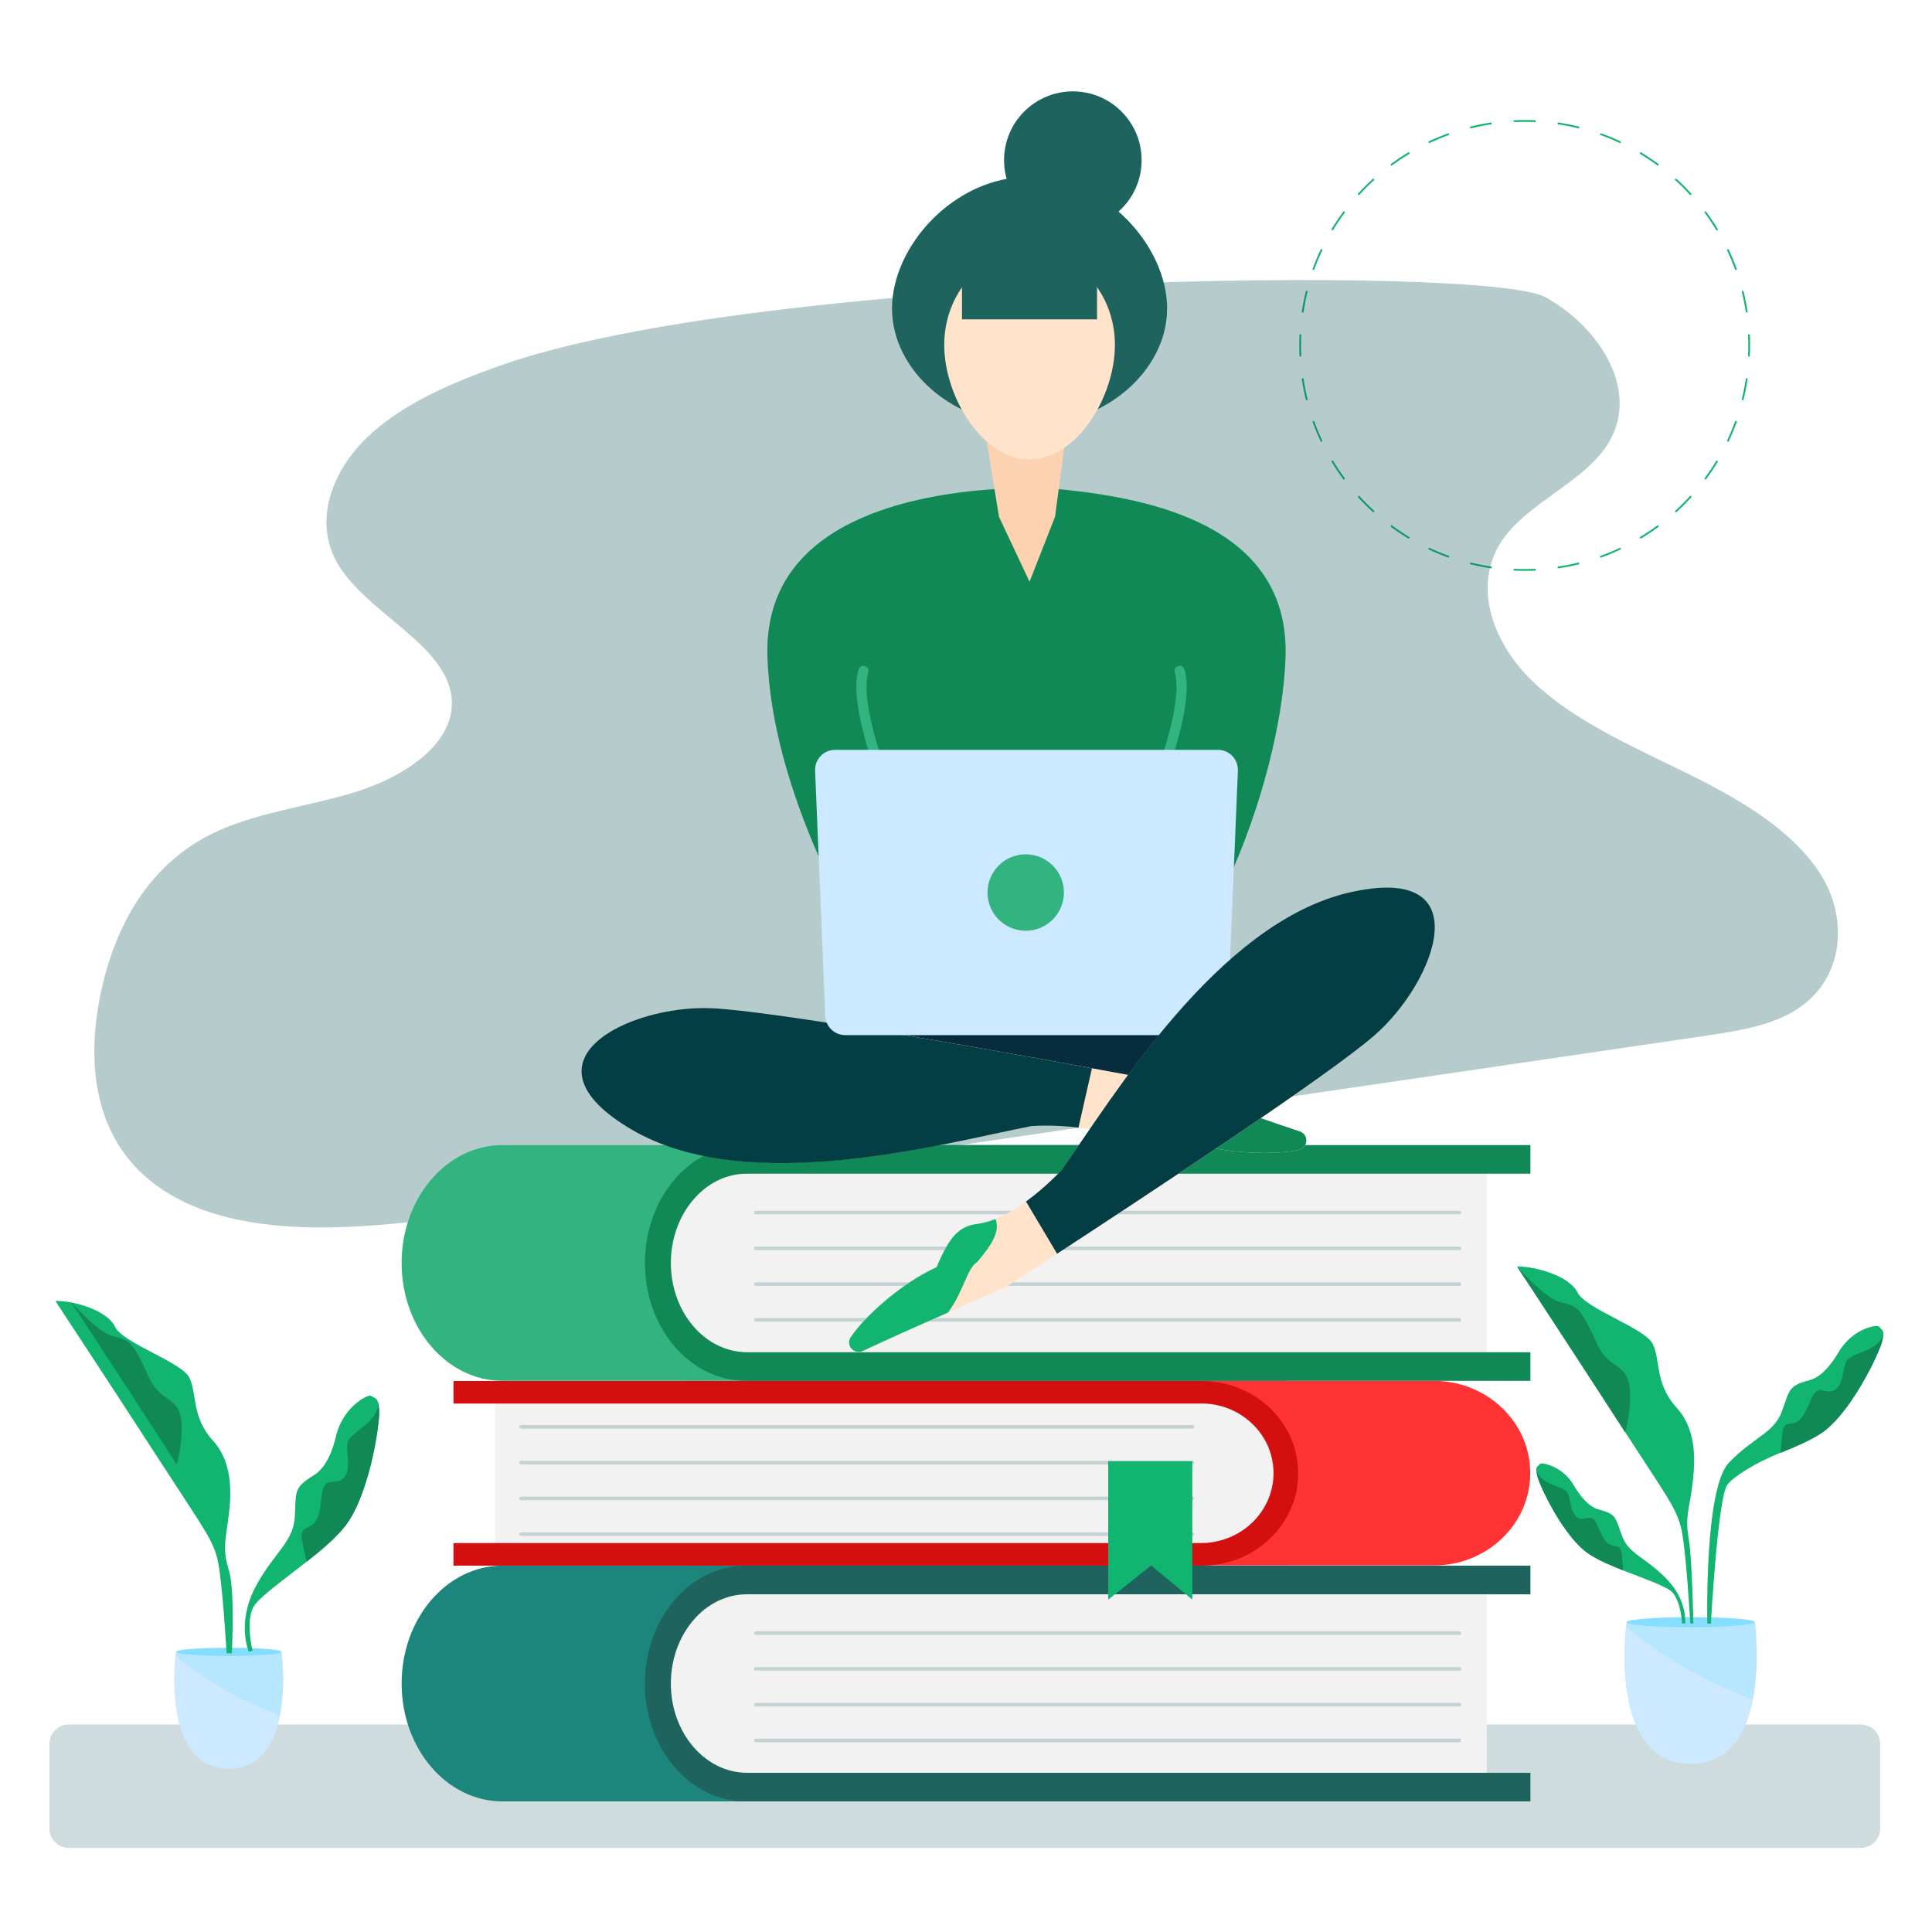 <svg xmlns="http://www.w3.org/2000/svg" width="500" height="500" fill="none" viewBox="0 0 90 90">
  <path fill="#11b570" fill-rule="evenodd" d="M70.51 5.604c.17-.008.343-.012.515-.012.173 0 .345.004.516.012l-.004.083c-.17-.008-.34-.012-.512-.012-.171 0-.342.004-.511.012l-.004-.083zm2.057.1c.342.05.68.117 1.01.2l-.02.081c-.328-.082-.663-.148-1.002-.198l.012-.083zm-4.094.2c.331-.083.668-.15 1.011-.2l.012.083c-.34.05-.674.116-1.003.198l-.02-.08zm6.09.299c.326.116.644.248.953.395l-.036.075c-.307-.145-.622-.276-.944-.392l.028-.078zm-8.028.395c.31-.147.627-.279.952-.395l.028.078c-.322.116-.638.247-.944.392l-.036-.075zm9.89.486c.294.178.58.369.856.574l-.05.066c-.273-.203-.557-.392-.85-.568l.043-.072zm-11.655.574c.276-.205.561-.396.857-.574l.043.072c-.293.176-.577.365-.85.568l-.05-.066zm13.307.654c.254.23.498.474.728.728l-.061.056c-.23-.252-.47-.493-.723-.723l.056-.061zm-14.832.728c.231-.254.474-.497.729-.728l.056.061c-.253.23-.494.47-.723.723l-.062-.056zm16.215.797c.204.275.396.56.573.856l-.072.043c-.175-.293-.365-.576-.568-.85l.067-.05zm-17.442.856c.177-.295.368-.581.573-.856l.067.05c-.203.273-.393.556-.569.849l-.071-.043zm-.882 1.86c.117-.325.249-.642.395-.952l.076.036c-.146.307-.277.622-.392.944l-.079-.028zm19.383-.952c.147.31.279.627.395.952l-.078.028c-.116-.322-.246-.637-.392-.944l.075-.036zm.694 1.939c.083.33.15.668.2 1.01l-.082.013c-.05-.34-.117-.675-.199-1.003l.081-.02zm-20.575 1.01c.05-.342.117-.68.2-1.01l.08.02c-.081.328-.148.663-.198 1.003l-.082-.012zm20.875 1.026c.008.171.012.343.012.516s-.004.344-.012.515l-.083-.004c.008-.17.012-.34.012-.511 0-.172-.004-.342-.012-.512l.083-.004zm-20.988.516c0-.173.005-.345.013-.516l.083.004c-.008.17-.012.34-.012.512 0 .171.004.342.012.511l-.083.004c-.008-.17-.013-.342-.013-.515zm20.888 1.541c-.05.343-.117.68-.2 1.011l-.08-.02c.081-.329.148-.663.198-1.003l.082.012zm-20.575 1.011c-.083-.331-.15-.668-.2-1.011l.082-.012c.05.34.117.674.199 1.003l-.081.02zm20.076.986c-.116.325-.248.643-.395.952l-.075-.035c.146-.307.276-.622.392-.945l.078.028zm-19.383.952c-.146-.31-.278-.627-.395-.952l.079-.028c.115.323.246.638.392.945l-.076.035zm18.502.909c-.177.295-.369.58-.573.856l-.067-.05c.203-.273.393-.556.569-.85l.071.044zm-17.442.856c-.205-.276-.396-.561-.573-.856l.071-.043c.176.293.366.576.569.85l-.067.049zm16.214.796c-.23.255-.474.498-.728.729l-.056-.062c.252-.229.494-.47.723-.723l.061.056zm-14.831.729c-.255-.231-.498-.474-.729-.729l.062-.056c.23.253.47.494.723.723l-.056.062zm13.307.654c-.276.205-.562.396-.857.573l-.043-.071c.293-.176.577-.366.85-.569l.05.067zm-11.654.573c-.296-.177-.581-.368-.857-.573l.05-.067c.273.203.557.393.85.569l-.043.071zm1.86.882c-.325-.117-.643-.248-.952-.395l.036-.075c.306.145.622.276.944.391l-.028.079zm8.029-.395c-.31.147-.627.278-.952.395l-.028-.079c.322-.115.637-.246.944-.391l.036.075zm-6.032.894c-.342-.05-.68-.118-1.01-.2l.02-.081c.328.082.662.148 1.002.198l-.012.083zm4.094-.2c-.332.082-.669.15-1.011.2l-.012-.083c.34-.05.674-.116 1.002-.198l.02.08zm-2.553.312c-.172 0-.344-.004-.515-.013l.004-.083c.17.008.34.013.511.013.172 0 .342-.005.512-.013l.004.083c-.171.009-.343.013-.516.013z" clip-rule="evenodd" id="circle"/>
  <path fill="rgba(13,83,86,0.3)" d="M23.309 17.026c-2.309.817-4.609 1.809-6.225 3.367-1.617 1.558-2.425 3.8-1.459 5.675 1.3 2.508 5.4 3.967 5.425 6.683.017 1.942-2.216 3.434-4.466 4.134-2.25.708-4.742.958-6.784 1.991-3.083 1.559-4.533 4.575-5.125 7.475-.616 3.009-.366 6.434 2.275 8.609 3.284 2.708 8.709 2.408 13.359 1.825 6.2-.775 12.375-1.675 18.55-2.584 13.525-1.975 27.058-3.966 40.591-5.95 1.45-.216 2.959-.45 4.142-1.158 2.342-1.417 2.542-4.342 1.175-6.433-1.367-2.092-3.875-3.509-6.375-4.734s-5.142-2.391-7.017-4.208c-1.875-1.817-2.808-4.5-1.383-6.567 1.2-1.75 3.783-2.683 4.908-4.466 1.484-2.35-.225-5.342-2.908-6.842s-36.467-1.117-48.683 3.183z" id="cloud"/>
  <path fill="rgba(13,83,86,0.2)" d="M86.684 86.083H3.201c-.492 0-.9-.408-.9-.9v-3.95c0-.492.408-.9.9-.9h83.483c.492 0 .9.408.9.9v3.95c0 .492-.408.9-.9.9z" id="ground"/>
  <path fill="#1d867c" d="M59.959 83.917h-36.55c-2.6 0-4.7-2.458-4.7-5.492 0-1.516.525-2.891 1.375-3.883s2.025-1.608 3.325-1.608h36.55v10.983z" id="bottom-book"/>
  <path fill="#F2F2F2" d="M35.117 73.667h34.05c.05 0 .092.042.092.092v9.325c0 .05-.042.091-.092.091h-34.05c-2.341 0-4.25-1.9-4.25-4.25v-1.008c0-2.35 1.9-4.25 4.25-4.25z" id="bottom-book-page"/>
  <path fill="#1e635d" d="M32.293 75.484c-.642.75-1.042 1.791-1.042 2.941 0 2.3 1.592 4.159 3.559 4.159h36.483v1.333h-36.55c-2.6 0-4.7-2.458-4.7-5.492 0-1.516.525-2.891 1.375-3.883s2.025-1.608 3.325-1.608h36.55v1.333H34.81c-.984 0-1.875.458-2.517 1.217z" id="bottom-book-cover"/>
  <path fill="rgba(13,83,86,0.2)" fill-rule="evenodd" d="M35.127 81.076c0-.045.037-.083.083-.083h32.775c.046 0 .084.038.084.084 0 .046-.038.083-.084.083H35.21c-.046 0-.083-.037-.083-.084zM35.127 79.409c0-.047.037-.084.083-.084h32.775c.046 0 .084.037.084.084 0 .045-.038.083-.084.083H35.21c-.046 0-.083-.038-.083-.084zM35.127 77.743c0-.046.037-.084.083-.084h32.775c.046 0 .084.037.084.084 0 .046-.038.083-.084.083H35.21c-.046 0-.083-.037-.083-.083zM35.127 76.076c0-.046.037-.084.083-.084h32.775c.046 0 .084.037.084.084 0 .046-.038.083-.084.083H35.21c-.046 0-.083-.038-.083-.084z" clip-rule="evenodd" id="bottom-book-all-page"/>
  <path fill="#ff3333" d="M31.934 72.925H66.8c2.475 0 4.484-1.925 4.484-4.3 0-1.192-.5-2.266-1.317-3.041-.808-.776-1.933-1.259-3.175-1.259H31.934v8.6z" id="center-backend-book"/>
  <path fill="#F2F2F2" d="M56.025 64.91H23.14c-.041 0-.075.032-.075.074v7.284c0 .041.034.075.075.075h32.884c2.025 0 3.666-1.642 3.666-3.667v-.1c0-2.025-1.641-3.667-3.666-3.667z" id="center-book-page"/>
  <path fill="#d40f0f" d="M58.333 66.325c.617.591.992 1.4.992 2.3 0 1.8-1.517 3.258-3.392 3.258H21.125v1.05h34.867c2.475 0 4.483-1.925 4.483-4.3 0-1.192-.5-2.267-1.317-3.042-.816-.775-1.933-1.258-3.175-1.258H21.125v1.05h34.808c.934-.017 1.784.35 2.4.942z" id="center-book-cover"/>
  <path fill="rgba(13,83,86,0.2)" fill-rule="evenodd" d="M24.191 71.468c0-.046.038-.083.084-.083H55.55c.046 0 .083.037.083.083 0 .046-.037.083-.083.083H24.275c-.046 0-.084-.037-.084-.083zM24.191 69.8c0-.046.038-.083.084-.083H55.55c.046 0 .083.037.083.083 0 .046-.037.084-.083.084H24.275c-.046 0-.084-.038-.084-.084zM24.191 68.134c0-.046.038-.083.084-.083H55.55c.046 0 .083.037.083.083 0 .046-.037.083-.083.083H24.275c-.046 0-.084-.037-.084-.083zM24.191 66.467c0-.046.038-.083.084-.083H55.55c.046 0 .083.037.083.083 0 .046-.037.084-.083.084H24.275c-.046 0-.084-.038-.084-.084z" clip-rule="evenodd" id="center-book-all-page"/>
  <path fill="#32b380" d="M59.959 64.325h-36.55c-2.6 0-4.7-2.458-4.7-5.492 0-1.516.525-2.891 1.375-3.883s2.025-1.608 3.325-1.608h36.55v10.983z"/>
  <path fill="#F2F2F2" d="M35.117 54.075h34.05c.05 0 .092.042.092.092v9.325c0 .05-.042.092-.092.092h-34.05c-2.341 0-4.25-1.9-4.25-4.25v-1.017c0-2.342 1.9-4.242 4.25-4.242z"/>
  <path fill="#108957" d="M32.293 55.892c-.642.75-1.042 1.791-1.042 2.941 0 2.3 1.592 4.159 3.559 4.159h36.483v1.333h-36.55c-2.6 0-4.7-2.458-4.7-5.492 0-1.516.525-2.891 1.375-3.883s2.025-1.608 3.325-1.608h36.55v1.333H34.81c-.984-.008-1.875.459-2.517 1.217z"/>
  <path fill="rgba(13,83,86,0.2)" fill-rule="evenodd" d="M35.127 61.485c0-.046.037-.084.083-.084h32.775c.046 0 .084.038.084.084 0 .046-.038.083-.084.083H35.21c-.046 0-.083-.037-.083-.083zM35.127 59.817c0-.046.037-.084.083-.084h32.775c.046 0 .084.038.084.084 0 .046-.038.083-.084.083H35.21c-.046 0-.083-.037-.083-.083zM35.127 58.15c0-.045.037-.083.083-.083h32.775c.046 0 .084.038.084.084 0 .046-.038.083-.084.083H35.21c-.046 0-.083-.037-.083-.083zM35.127 56.484c0-.046.037-.084.083-.084h32.775c.046 0 .084.038.084.084 0 .046-.038.083-.084.083H35.21c-.046 0-.083-.037-.083-.083z" clip-rule="evenodd"/>
  <path fill="#11b570" d="M55.542 74.517l-1.917-1.591-2 1.591v-6.45h3.917v6.45z" id="bookmark"/>
  <path fill="#B6E7FF" d="M78.757 82.166c1.825 0 2.592-1.458 2.9-3 .342-1.741.092-3.6.092-3.6h-5.975l-.025.2c-.117 1.092-.475 6.4 3.008 6.4z"/>
  <path fill="#85DDFF" d="M75.766 75.566c0 .134 1.341.234 2.991.234 1.65 0 2.992-.109 2.992-.234 0-.133-1.342-.233-2.992-.233s-2.991.108-2.991.233z"/>
  <path fill="#11b570" d="M70.666 59s3.15 4.791 5.042 7.716c1.891 2.925 2.383 3.534 2.608 4.475.225.942.425 4.433.425 4.433h.142s-.05-2.958-.217-3.958c-.167-.966.008-1.308.15-2.325.133-1.016.317-2.633-.708-3.758s-.75-2.225-1.117-2.975c-.358-.742-3.15-1.642-3.508-2.408-.367-.75-1.942-1.217-2.817-1.2z"/>
  <path fill="#108957" d="M70.666 58.999s.992 1.125 1.667 1.508c.675.384.991.042 1.508.967.517.925.542 1.325 1.008 1.8.475.475 1.034.492 1.084 1.533.041 1.034-.225 1.917-.225 1.917s-4.842-7.475-5.042-7.725z"/>
  <path fill="#11b570" d="M78.5 75.632h-.142s-.042-.958-.425-1.425c-.242-.3-1.292-.641-2.317-1.05-.566-.225-1.133-.466-1.558-.742-1.2-.758-2.342-3.216-2.442-3.65-.033-.15-.05-.241-.05-.308 0-.116.059-.133.159-.25.05-.058.191-.041.375.017.516.158.95.508 1.225.983.25.434.65.975 1.141 1.109.85.224.775.366 1.092 1.224.308.859 1.1 1 2.083 2.017.984 1.008.859 2.075.859 2.075z"/>
  <path fill="#108957" d="M75.616 73.158c-.566-.225-1.133-.467-1.558-.742-1.2-.758-2.342-3.216-2.442-3.65-.033-.15-.05-.241-.05-.308 0 .025.059.417.684.675.65.267.775.267.858.675.083.408.158.85.492.933.341.084.55-.3.816.325.267.617.4.834.642.917.25.083.433-.042.492.433.033.3.05.575.066.742z"/>
  <path fill="#11b570" d="M79.534 75.633h.166s.325-5.933.775-6.483c.292-.358 1.25-.992 2.467-1.475.675-.267 1.342-.558 1.842-.875 1.416-.9 2.775-3.808 2.891-4.325.042-.183.059-.292.059-.367 0-.141-.075-.158-.192-.3-.058-.066-.233-.041-.442.017-.608.183-1.125.608-1.45 1.158-.3.517-.766 1.15-1.35 1.309-1 .266-.916.433-1.291 1.45-.367 1.016-1.3 1.183-2.467 2.391-1.158 1.2-1.008 7.5-1.008 7.5z"/>
  <path fill="#108957" d="M82.95 67.675c.674-.267 1.34-.558 1.84-.875 1.417-.9 2.776-3.808 2.892-4.325.042-.183.059-.292.059-.367 0 .034-.067.492-.808.8-.767.317-.917.317-1.017.8-.1.484-.183 1-.584 1.1-.4.1-.65-.35-.966.384-.317.733-.467.983-.758 1.083-.292.1-.517-.05-.575.517-.05.35-.075.675-.084.883z"/>
  <path fill="#CCE9FF" d="M78.757 82.166c1.825 0 2.592-1.459 2.9-3-1.791-.675-4.041-1.767-5.908-3.4-.117 1.091-.475 6.4 3.008 6.4z"/>
  <path fill="#B6E7FF" d="M10.657 82.39c1.5 0 2.133-1.2 2.383-2.474.284-1.433.075-2.967.075-2.967H8.2s-.009.058-.017.159c-.1.908-.392 5.283 2.475 5.283z"/>
  <path fill="#85DDFF" d="M8.2 76.95c0 .108 1.1.191 2.458.191s2.458-.083 2.458-.192c0-.108-1.1-.191-2.458-.191-1.359 0-2.459.083-2.459.192z"/>
  <path fill="#11b570" d="M2.582 60.607s3.108 4.725 4.975 7.617c1.867 2.883 2.35 3.483 2.575 4.417.225.933.425 4.375.425 4.375h.242s.158-2.909-.134-3.859c-.291-.95-.175-1.333-.041-2.333.133-1 .308-2.6-.7-3.708-1.009-1.109-.742-2.2-1.1-2.934-.359-.733-3.109-1.616-3.467-2.375-.35-.758-1.908-1.225-2.775-1.2z"/>
  <path fill="#108957" d="M3.266 60.607s.975 1.109 1.641 1.484c.667.375.975.041 1.484.958.508.908.533 1.308 1 1.775.466.467 1.025.492 1.066 1.508.042 1.025-.225 1.884-.225 1.884s-4.766-7.367-4.966-7.609z"/>
  <path fill="#11b570" d="M11.59 76.95l.176-.05s-.308-1.225-.008-1.95c.191-.475 1.383-1.292 2.525-2.2.633-.5 1.25-1.017 1.683-1.525 1.225-1.408 1.733-4.933 1.692-5.525-.017-.209-.034-.325-.059-.409-.05-.15-.125-.15-.3-.258-.083-.05-.258.025-.466.159-.592.391-1.009 1-1.175 1.691-.15.642-.45 1.475-1.017 1.825-.983.6-.842.758-.908 1.959-.067 1.2-1.009 1.674-1.867 3.325-.842 1.658-.275 2.958-.275 2.958z"/>
  <path fill="#108957" d="M14.291 72.75c.633-.5 1.25-1.017 1.683-1.526 1.225-1.408 1.734-4.933 1.692-5.525-.017-.208-.033-.325-.058-.408.008.042.083.55-.609 1.108-.716.584-.875.634-.825 1.175.05.55.125 1.125-.275 1.359-.391.233-.808-.167-.908.716-.1.884-.183 1.2-.467 1.4-.275.2-.558.109-.45.734.084.391.159.741.217.966z"/>
  <path fill="#CCE9FF" d="M10.657 82.391c1.5 0 2.133-1.2 2.383-2.475-1.475-.558-3.325-1.45-4.867-2.8-.091.9-.383 5.275 2.484 5.275z"/>
  <path fill="#072C3D" d="M55.614 46.917h-16.02v3.679h16.02v-3.679z"/>
  <path fill="#108957" d="M56.779 46.324l-17.504-.594-1.103-15.189h19.936l-1.33 15.783z"/>
  <path fill="#FFE3CA" d="M33.13 46.964c2.812.118 12.792 1.886 17.74 2.8 1.72.309 2.824.522 2.824.522s1.234.451 2.741.985c1.389.499 3.002 1.068 4.118 1.436.427.142.392.748-.036.854-1.056.25-3.43.214-5.15-.38-1.412.63-2.076.665-2.765.155-.225-.166-.486-.309-.76-.415-.498-.202-1.055-.333-1.59-.404-1.162-.154-2.195-.071-2.195-.071-4.01.771-13.171 3.37-18.63.154s-.083-5.79 3.703-5.636z"/>
  <path fill="#033e44" d="M33.127 46.965c2.812.118 12.792 1.886 17.74 2.8l-.628 2.765c-1.163-.154-2.196-.071-2.196-.071-4.01.771-13.172 3.37-18.63.154-5.459-3.216-.072-5.803 3.714-5.648z" id="left-leg"/>
  <path fill="#108957" d="M53.822 52.043c.557.118 1.364-.546 2.61-.771 1.389.498 3.002 1.068 4.118 1.435.427.143.392.748-.036.855-1.056.249-3.43.213-5.15-.38-1.412.629-2.076.664-2.765.154-.225-.166-.486-.308-.76-.415.25-.688 1.33-.795 1.983-.878zM59.885 30.6c-.154 4.605-2.314 10.146-3.524 11.95-.475.712-.795 1.104-.795 1.104h-4s.013-.024.036-.06c0-.012.012-.023.012-.023.202-.356 1.009-1.816 1.697-3.774.819-2.326 1.472-5.364.783-8.129H41.528c-1.365 5.459 2.527 11.986 2.527 11.986h-3.999S35.951 37.008 35.75 30.6c-.214-6.408 6.942-7.594 10.786-7.831H49.1l.415.035c3.916.404 10.573 1.614 10.371 7.796z" id="body"/>
  <path fill="#1e635d" d="M49.977 10.665c1.77 0 3.204-1.435 3.204-3.204 0-1.77-1.434-3.204-3.204-3.204-1.77 0-3.204 1.434-3.204 3.204 0 1.77 1.435 3.204 3.204 3.204z" id="hire-female"/>
  <path fill="#1e635d" d="M41.553 14.367c0-2.883 2.871-6.135 6.408-6.135 3.536 0 6.408 3.252 6.408 6.135 0 2.884-2.872 5.435-6.408 5.435-3.537 0-6.408-2.54-6.408-5.435z" id="hire-male"/>
  <path fill="#FCD2B1" d="M45.967 20.561l.57 3.513L47.96 27.1l1.187-3.026.475-3.56-3.655.047z"/>
  <path fill="#FFE3CA" d="M51.937 16.064c0 2.421-1.78 5.34-3.975 5.34-2.196 0-3.976-2.919-3.976-5.34 0-2.42 1.78-4.39 3.976-4.39 2.195 0 3.975 1.97 3.975 4.39z" id="face"/>
  <path fill="#1e635d" d="M51.104 10.724h-6.29v4.153h6.29v-4.153z"/>
  <path fill="#32b380" fill-rule="evenodd" d="M54.875 31.027c.124-.04.258.028.3.152.123.378.147.943.03 1.729-.116.79-.38 1.827-.851 3.159-.044.124-.18.188-.303.145-.124-.044-.189-.18-.145-.304.466-1.313.719-2.318.83-3.07.112-.757.077-1.236-.013-1.511-.04-.125.027-.259.152-.3zM40.297 31.027c.125.041.192.175.152.3-.09.275-.125.754-.013 1.511.11.752.364 1.757.83 3.07.043.124-.021.26-.145.303-.123.044-.26-.02-.303-.144-.472-1.332-.735-2.368-.852-3.16-.116-.785-.092-1.35.032-1.728.04-.124.174-.192.299-.151z" clip-rule="evenodd"/>
  <path fill="#CCE9FF" d="M56.243 48.221H39.381c-.522 0-.938-.415-.938-.937l-.474-11.416c0-.522.415-.937.937-.937H56.73c.522 0 .937.415.937.937l-.474 11.416c0 .522-.428.937-.95.937z" id="device"/>
  <path fill="#FFE3CA" d="M64.04 48.221c-2.111 1.852-10.584 7.429-14.797 10.182l-2.409 1.566s-1.21.522-2.67 1.175c-1.352.593-2.919 1.293-3.975 1.792-.403.19-.807-.273-.558-.641.594-.914 2.338-2.516 4-3.263.593-1.424 1.044-1.91 1.898-2.018.285-.035.57-.118.843-.225.498-.202.996-.498 1.424-.807.949-.688 1.649-1.46 1.649-1.46 2.373-3.322 7.239-11.51 13.41-12.934 6.17-1.424 4.034 4.141 1.186 6.633z"/>
  <path fill="#033e44" d="M64.04 48.222c-2.112 1.851-10.585 7.428-14.797 10.182l-1.448-2.433c.95-.688 1.65-1.46 1.65-1.46 2.373-3.322 7.238-11.51 13.408-12.934 6.171-1.424 4.035 4.153 1.187 6.645z" id="right-leg"/>
  <path fill="#11b570" d="M45.53 58.782c-.488.296-.618 1.34-1.366 2.361-1.352.593-2.919 1.294-3.975 1.792-.403.19-.807-.273-.558-.64.594-.915 2.338-2.517 4-3.264.593-1.424 1.044-1.91 1.898-2.017.285-.036.57-.12.843-.226.284.665-.416 1.483-.843 1.994z"/>
  <path fill="#32b380" d="M47.782 43.358c.983 0 1.78-.797 1.78-1.78s-.797-1.78-1.78-1.78-1.78.797-1.78 1.78.797 1.78 1.78 1.78z"/>
</svg>